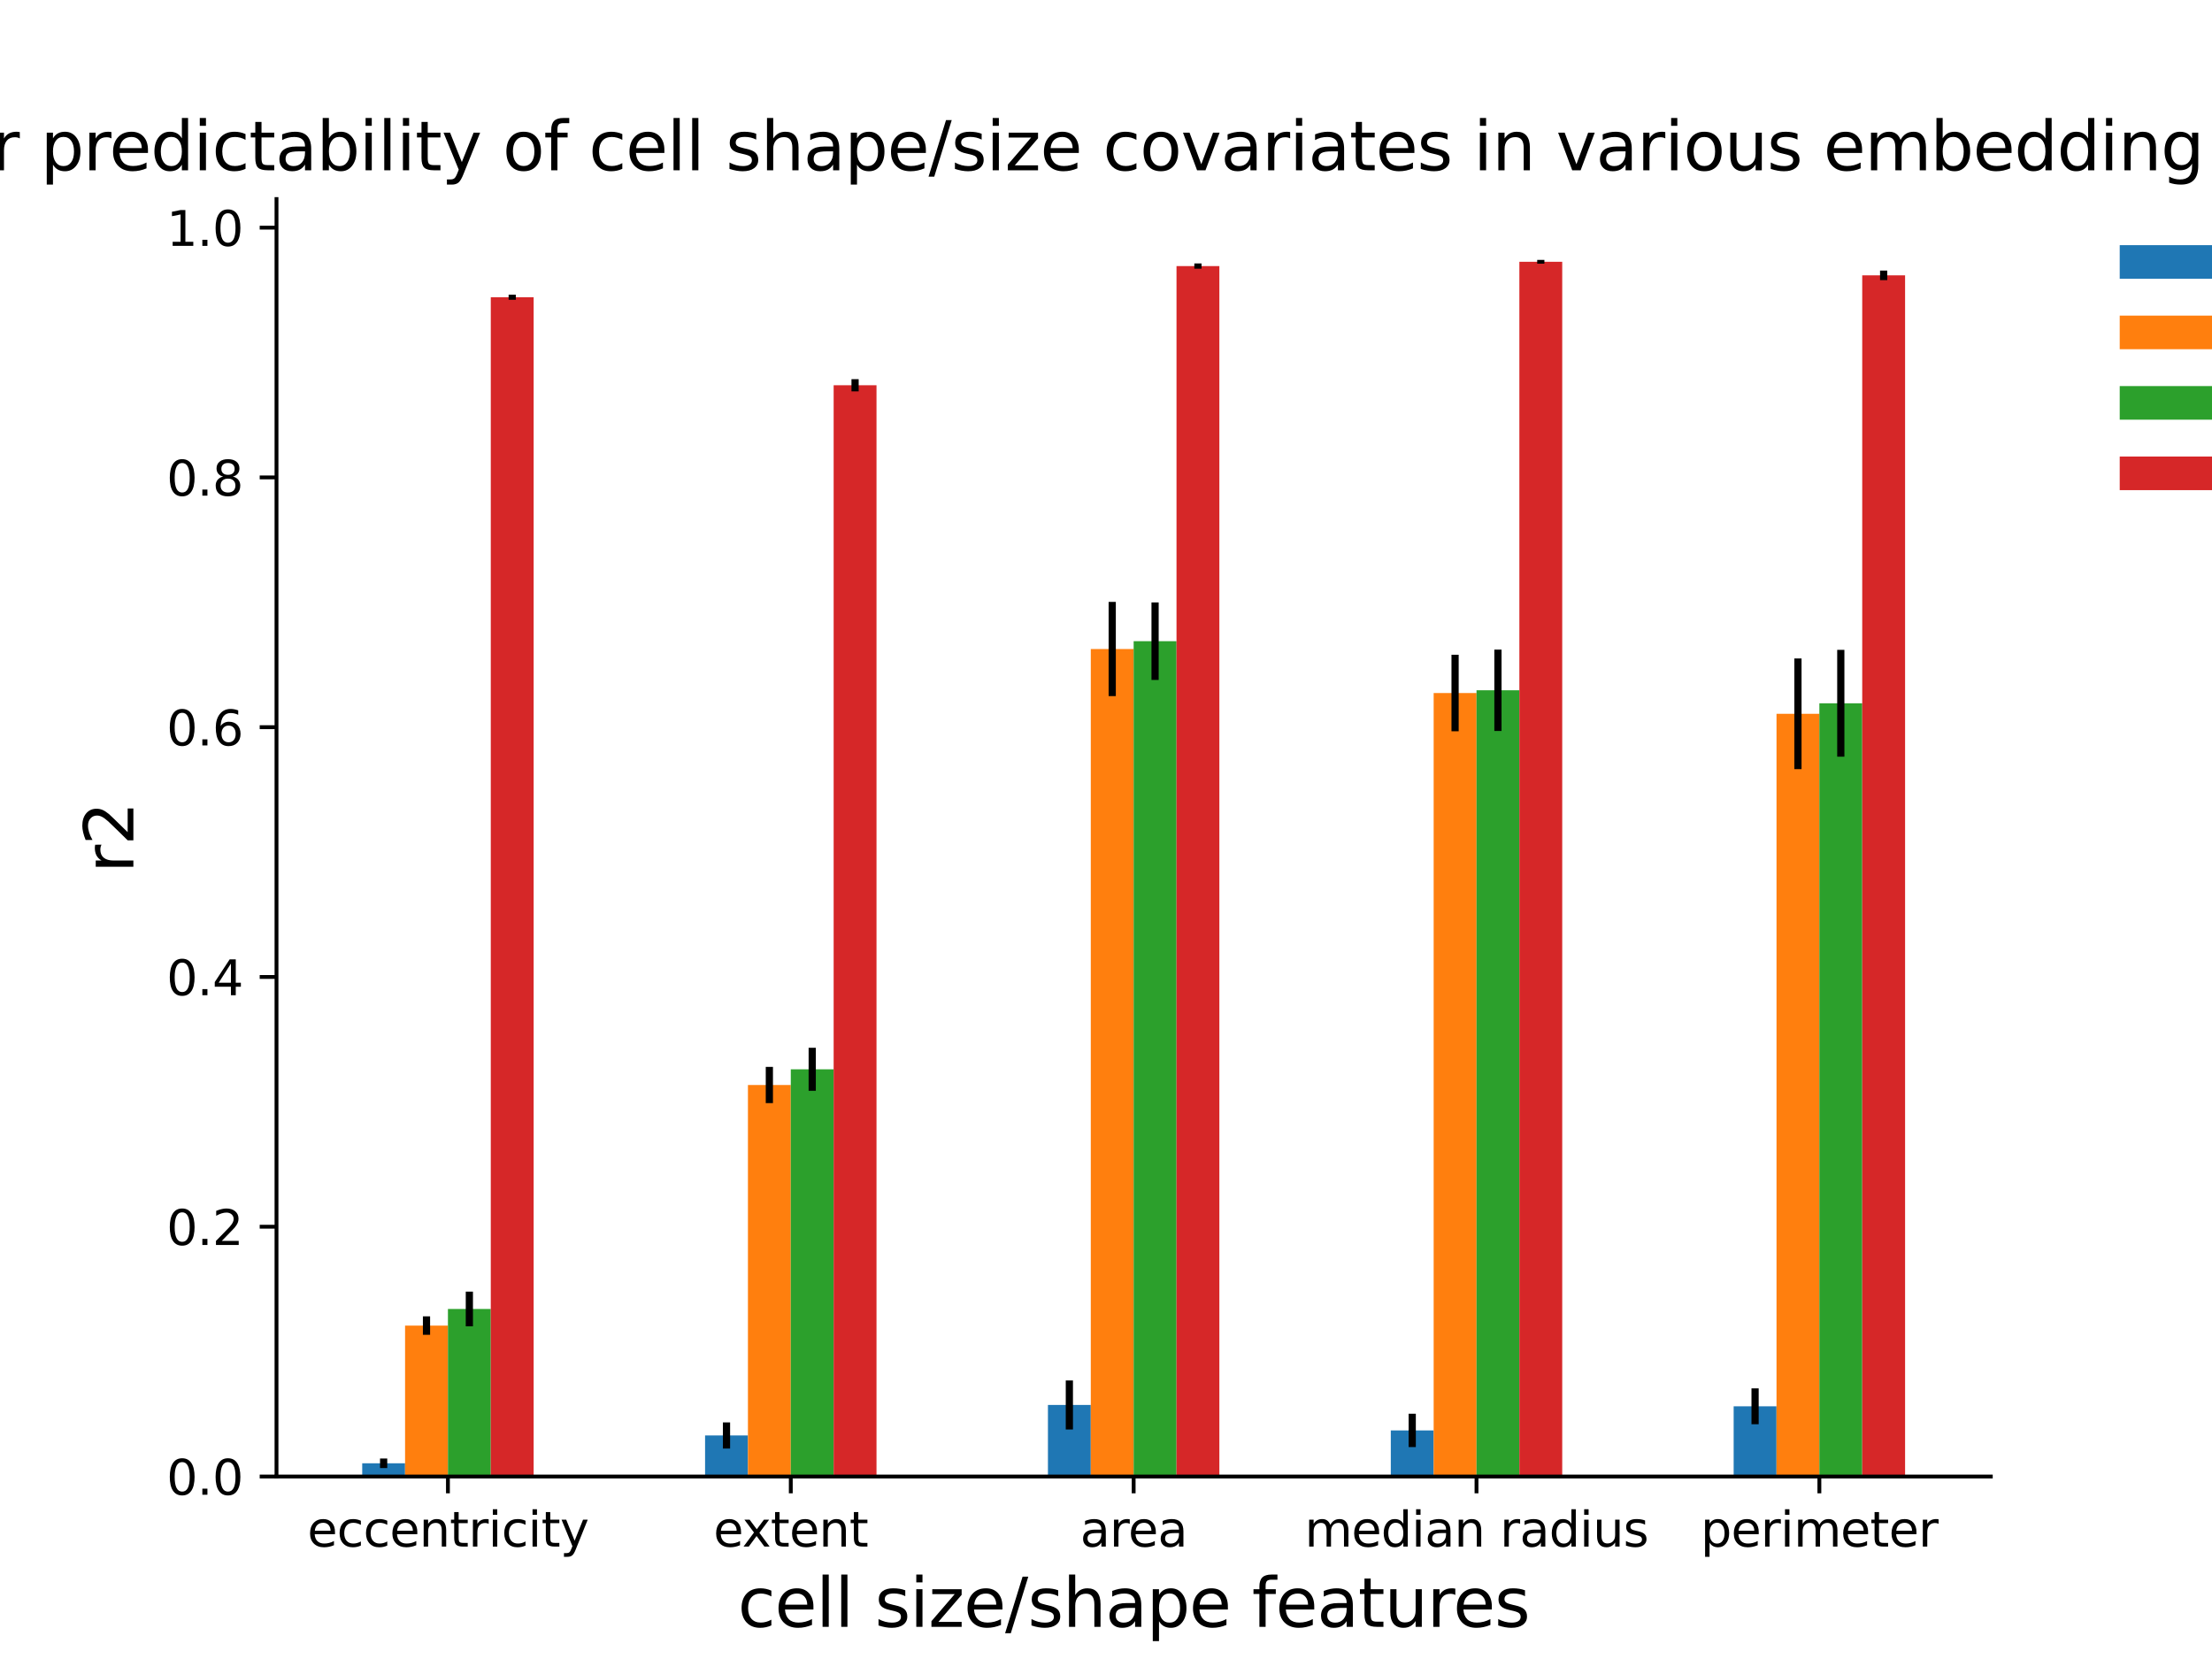 <?xml version="1.0" encoding="utf-8" standalone="no"?>
<!DOCTYPE svg PUBLIC "-//W3C//DTD SVG 1.1//EN"
  "http://www.w3.org/Graphics/SVG/1.1/DTD/svg11.dtd">
<svg xmlns:xlink="http://www.w3.org/1999/xlink" width="460.8pt" height="345.6pt" viewBox="0 0 460.8 345.6" xmlns="http://www.w3.org/2000/svg" version="1.1">
 <defs>
  <style type="text/css">*{stroke-linejoin: round; stroke-linecap: butt}</style>
 </defs>
 <g id="figure_1">
  <g id="patch_1">
   <path d="M 0 345.6 
L 460.8 345.6 
L 460.8 0 
L 0 0 
z
" style="fill: #ffffff"/>
  </g>
  <g id="axes_1">
   <g id="patch_2">
    <path d="M 57.6 307.584 
L 414.72 307.584 
L 414.72 41.472 
L 57.6 41.472 
z
" style="fill: #ffffff"/>
   </g>
   <g id="patch_3">
    <path d="M 75.456 307.584 
L 84.384 307.584 
L 84.384 304.825 
L 75.456 304.825 
z
" clip-path="url(#pe080d397da)" style="fill: #1f77b4"/>
   </g>
   <g id="patch_4">
    <path d="M 146.88 307.584 
L 155.808 307.584 
L 155.808 299.033 
L 146.88 299.033 
z
" clip-path="url(#pe080d397da)" style="fill: #1f77b4"/>
   </g>
   <g id="patch_5">
    <path d="M 218.304 307.584 
L 227.232 307.584 
L 227.232 292.681 
L 218.304 292.681 
z
" clip-path="url(#pe080d397da)" style="fill: #1f77b4"/>
   </g>
   <g id="patch_6">
    <path d="M 289.728 307.584 
L 298.656 307.584 
L 298.656 297.981 
L 289.728 297.981 
z
" clip-path="url(#pe080d397da)" style="fill: #1f77b4"/>
   </g>
   <g id="patch_7">
    <path d="M 361.152 307.584 
L 370.08 307.584 
L 370.08 292.955 
L 361.152 292.955 
z
" clip-path="url(#pe080d397da)" style="fill: #1f77b4"/>
   </g>
   <g id="patch_8">
    <path d="M 84.384 307.584 
L 93.312 307.584 
L 93.312 276.142 
L 84.384 276.142 
z
" clip-path="url(#pe080d397da)" style="fill: #ff7f0e"/>
   </g>
   <g id="patch_9">
    <path d="M 155.808 307.584 
L 164.736 307.584 
L 164.736 226.028 
L 155.808 226.028 
z
" clip-path="url(#pe080d397da)" style="fill: #ff7f0e"/>
   </g>
   <g id="patch_10">
    <path d="M 227.232 307.584 
L 236.16 307.584 
L 236.16 135.202 
L 227.232 135.202 
z
" clip-path="url(#pe080d397da)" style="fill: #ff7f0e"/>
   </g>
   <g id="patch_11">
    <path d="M 298.656 307.584 
L 307.584 307.584 
L 307.584 144.368 
L 298.656 144.368 
z
" clip-path="url(#pe080d397da)" style="fill: #ff7f0e"/>
   </g>
   <g id="patch_12">
    <path d="M 370.08 307.584 
L 379.008 307.584 
L 379.008 148.697 
L 370.08 148.697 
z
" clip-path="url(#pe080d397da)" style="fill: #ff7f0e"/>
   </g>
   <g id="patch_13">
    <path d="M 93.312 307.584 
L 102.24 307.584 
L 102.24 272.683 
L 93.312 272.683 
z
" clip-path="url(#pe080d397da)" style="fill: #2ca02c"/>
   </g>
   <g id="patch_14">
    <path d="M 164.736 307.584 
L 173.664 307.584 
L 173.664 222.754 
L 164.736 222.754 
z
" clip-path="url(#pe080d397da)" style="fill: #2ca02c"/>
   </g>
   <g id="patch_15">
    <path d="M 236.16 307.584 
L 245.088 307.584 
L 245.088 133.565 
L 236.16 133.565 
z
" clip-path="url(#pe080d397da)" style="fill: #2ca02c"/>
   </g>
   <g id="patch_16">
    <path d="M 307.584 307.584 
L 316.512 307.584 
L 316.512 143.797 
L 307.584 143.797 
z
" clip-path="url(#pe080d397da)" style="fill: #2ca02c"/>
   </g>
   <g id="patch_17">
    <path d="M 379.008 307.584 
L 387.936 307.584 
L 387.936 146.505 
L 379.008 146.505 
z
" clip-path="url(#pe080d397da)" style="fill: #2ca02c"/>
   </g>
   <g id="patch_18">
    <path d="M 102.24 307.584 
L 111.168 307.584 
L 111.168 61.919 
L 102.24 61.919 
z
" clip-path="url(#pe080d397da)" style="fill: #d62728"/>
   </g>
   <g id="patch_19">
    <path d="M 173.664 307.584 
L 182.592 307.584 
L 182.592 80.256 
L 173.664 80.256 
z
" clip-path="url(#pe080d397da)" style="fill: #d62728"/>
   </g>
   <g id="patch_20">
    <path d="M 245.088 307.584 
L 254.016 307.584 
L 254.016 55.429 
L 245.088 55.429 
z
" clip-path="url(#pe080d397da)" style="fill: #d62728"/>
   </g>
   <g id="patch_21">
    <path d="M 316.512 307.584 
L 325.44 307.584 
L 325.44 54.535 
L 316.512 54.535 
z
" clip-path="url(#pe080d397da)" style="fill: #d62728"/>
   </g>
   <g id="patch_22">
    <path d="M 387.936 307.584 
L 396.864 307.584 
L 396.864 57.361 
L 387.936 57.361 
z
" clip-path="url(#pe080d397da)" style="fill: #d62728"/>
   </g>
   <g id="matplotlib.axis_1">
    <g id="xtick_1">
     <g id="line2d_1">
      <defs>
       <path id="m1ae8e71442" d="M 0 0 
L 0 3.5 
" style="stroke: #000000; stroke-width: 0.8"/>
      </defs>
      <g>
       <use xlink:href="#m1ae8e71442" x="93.312" y="307.584" style="stroke: #000000; stroke-width: 0.8"/>
      </g>
     </g>
     <g id="text_1">
      <!-- eccentricity -->
      <g transform="translate(64.029 322.182) scale(0.1 -0.1)">
       <defs>
        <path id="DejaVuSans-65" d="M 3597 1894 
L 3597 1613 
L 953 1613 
Q 991 1019 1311 708 
Q 1631 397 2203 397 
Q 2534 397 2845 478 
Q 3156 559 3463 722 
L 3463 178 
Q 3153 47 2828 -22 
Q 2503 -91 2169 -91 
Q 1331 -91 842 396 
Q 353 884 353 1716 
Q 353 2575 817 3079 
Q 1281 3584 2069 3584 
Q 2775 3584 3186 3129 
Q 3597 2675 3597 1894 
z
M 3022 2063 
Q 3016 2534 2758 2815 
Q 2500 3097 2075 3097 
Q 1594 3097 1305 2825 
Q 1016 2553 972 2059 
L 3022 2063 
z
" transform="scale(0.016)"/>
        <path id="DejaVuSans-63" d="M 3122 3366 
L 3122 2828 
Q 2878 2963 2633 3030 
Q 2388 3097 2138 3097 
Q 1578 3097 1268 2742 
Q 959 2388 959 1747 
Q 959 1106 1268 751 
Q 1578 397 2138 397 
Q 2388 397 2633 464 
Q 2878 531 3122 666 
L 3122 134 
Q 2881 22 2623 -34 
Q 2366 -91 2075 -91 
Q 1284 -91 818 406 
Q 353 903 353 1747 
Q 353 2603 823 3093 
Q 1294 3584 2113 3584 
Q 2378 3584 2631 3529 
Q 2884 3475 3122 3366 
z
" transform="scale(0.016)"/>
        <path id="DejaVuSans-6e" d="M 3513 2113 
L 3513 0 
L 2938 0 
L 2938 2094 
Q 2938 2591 2744 2837 
Q 2550 3084 2163 3084 
Q 1697 3084 1428 2787 
Q 1159 2491 1159 1978 
L 1159 0 
L 581 0 
L 581 3500 
L 1159 3500 
L 1159 2956 
Q 1366 3272 1645 3428 
Q 1925 3584 2291 3584 
Q 2894 3584 3203 3211 
Q 3513 2838 3513 2113 
z
" transform="scale(0.016)"/>
        <path id="DejaVuSans-74" d="M 1172 4494 
L 1172 3500 
L 2356 3500 
L 2356 3053 
L 1172 3053 
L 1172 1153 
Q 1172 725 1289 603 
Q 1406 481 1766 481 
L 2356 481 
L 2356 0 
L 1766 0 
Q 1100 0 847 248 
Q 594 497 594 1153 
L 594 3053 
L 172 3053 
L 172 3500 
L 594 3500 
L 594 4494 
L 1172 4494 
z
" transform="scale(0.016)"/>
        <path id="DejaVuSans-72" d="M 2631 2963 
Q 2534 3019 2420 3045 
Q 2306 3072 2169 3072 
Q 1681 3072 1420 2755 
Q 1159 2438 1159 1844 
L 1159 0 
L 581 0 
L 581 3500 
L 1159 3500 
L 1159 2956 
Q 1341 3275 1631 3429 
Q 1922 3584 2338 3584 
Q 2397 3584 2469 3576 
Q 2541 3569 2628 3553 
L 2631 2963 
z
" transform="scale(0.016)"/>
        <path id="DejaVuSans-69" d="M 603 3500 
L 1178 3500 
L 1178 0 
L 603 0 
L 603 3500 
z
M 603 4863 
L 1178 4863 
L 1178 4134 
L 603 4134 
L 603 4863 
z
" transform="scale(0.016)"/>
        <path id="DejaVuSans-79" d="M 2059 -325 
Q 1816 -950 1584 -1140 
Q 1353 -1331 966 -1331 
L 506 -1331 
L 506 -850 
L 844 -850 
Q 1081 -850 1212 -737 
Q 1344 -625 1503 -206 
L 1606 56 
L 191 3500 
L 800 3500 
L 1894 763 
L 2988 3500 
L 3597 3500 
L 2059 -325 
z
" transform="scale(0.016)"/>
       </defs>
       <use xlink:href="#DejaVuSans-65"/>
       <use xlink:href="#DejaVuSans-63" x="61.523"/>
       <use xlink:href="#DejaVuSans-63" x="116.504"/>
       <use xlink:href="#DejaVuSans-65" x="171.484"/>
       <use xlink:href="#DejaVuSans-6e" x="233.008"/>
       <use xlink:href="#DejaVuSans-74" x="296.387"/>
       <use xlink:href="#DejaVuSans-72" x="335.596"/>
       <use xlink:href="#DejaVuSans-69" x="376.709"/>
       <use xlink:href="#DejaVuSans-63" x="404.492"/>
       <use xlink:href="#DejaVuSans-69" x="459.473"/>
       <use xlink:href="#DejaVuSans-74" x="487.256"/>
       <use xlink:href="#DejaVuSans-79" x="526.465"/>
      </g>
     </g>
    </g>
    <g id="xtick_2">
     <g id="line2d_2">
      <g>
       <use xlink:href="#m1ae8e71442" x="164.736" y="307.584" style="stroke: #000000; stroke-width: 0.8"/>
      </g>
     </g>
     <g id="text_2">
      <!-- extent -->
      <g transform="translate(148.622 322.182) scale(0.1 -0.1)">
       <defs>
        <path id="DejaVuSans-78" d="M 3513 3500 
L 2247 1797 
L 3578 0 
L 2900 0 
L 1881 1375 
L 863 0 
L 184 0 
L 1544 1831 
L 300 3500 
L 978 3500 
L 1906 2253 
L 2834 3500 
L 3513 3500 
z
" transform="scale(0.016)"/>
       </defs>
       <use xlink:href="#DejaVuSans-65"/>
       <use xlink:href="#DejaVuSans-78" x="59.773"/>
       <use xlink:href="#DejaVuSans-74" x="118.953"/>
       <use xlink:href="#DejaVuSans-65" x="158.162"/>
       <use xlink:href="#DejaVuSans-6e" x="219.686"/>
       <use xlink:href="#DejaVuSans-74" x="283.064"/>
      </g>
     </g>
    </g>
    <g id="xtick_3">
     <g id="line2d_3">
      <g>
       <use xlink:href="#m1ae8e71442" x="236.16" y="307.584" style="stroke: #000000; stroke-width: 0.8"/>
      </g>
     </g>
     <g id="text_3">
      <!-- area -->
      <g transform="translate(225.012 322.182) scale(0.1 -0.1)">
       <defs>
        <path id="DejaVuSans-61" d="M 2194 1759 
Q 1497 1759 1228 1600 
Q 959 1441 959 1056 
Q 959 750 1161 570 
Q 1363 391 1709 391 
Q 2188 391 2477 730 
Q 2766 1069 2766 1631 
L 2766 1759 
L 2194 1759 
z
M 3341 1997 
L 3341 0 
L 2766 0 
L 2766 531 
Q 2569 213 2275 61 
Q 1981 -91 1556 -91 
Q 1019 -91 701 211 
Q 384 513 384 1019 
Q 384 1609 779 1909 
Q 1175 2209 1959 2209 
L 2766 2209 
L 2766 2266 
Q 2766 2663 2505 2880 
Q 2244 3097 1772 3097 
Q 1472 3097 1187 3025 
Q 903 2953 641 2809 
L 641 3341 
Q 956 3463 1253 3523 
Q 1550 3584 1831 3584 
Q 2591 3584 2966 3190 
Q 3341 2797 3341 1997 
z
" transform="scale(0.016)"/>
       </defs>
       <use xlink:href="#DejaVuSans-61"/>
       <use xlink:href="#DejaVuSans-72" x="61.279"/>
       <use xlink:href="#DejaVuSans-65" x="100.143"/>
       <use xlink:href="#DejaVuSans-61" x="161.666"/>
      </g>
     </g>
    </g>
    <g id="xtick_4">
     <g id="line2d_4">
      <g>
       <use xlink:href="#m1ae8e71442" x="307.584" y="307.584" style="stroke: #000000; stroke-width: 0.8"/>
      </g>
     </g>
     <g id="text_4">
      <!-- median radius -->
      <g transform="translate(271.796 322.182) scale(0.1 -0.1)">
       <defs>
        <path id="DejaVuSans-6d" d="M 3328 2828 
Q 3544 3216 3844 3400 
Q 4144 3584 4550 3584 
Q 5097 3584 5394 3201 
Q 5691 2819 5691 2113 
L 5691 0 
L 5113 0 
L 5113 2094 
Q 5113 2597 4934 2840 
Q 4756 3084 4391 3084 
Q 3944 3084 3684 2787 
Q 3425 2491 3425 1978 
L 3425 0 
L 2847 0 
L 2847 2094 
Q 2847 2600 2669 2842 
Q 2491 3084 2119 3084 
Q 1678 3084 1418 2786 
Q 1159 2488 1159 1978 
L 1159 0 
L 581 0 
L 581 3500 
L 1159 3500 
L 1159 2956 
Q 1356 3278 1631 3431 
Q 1906 3584 2284 3584 
Q 2666 3584 2933 3390 
Q 3200 3197 3328 2828 
z
" transform="scale(0.016)"/>
        <path id="DejaVuSans-64" d="M 2906 2969 
L 2906 4863 
L 3481 4863 
L 3481 0 
L 2906 0 
L 2906 525 
Q 2725 213 2448 61 
Q 2172 -91 1784 -91 
Q 1150 -91 751 415 
Q 353 922 353 1747 
Q 353 2572 751 3078 
Q 1150 3584 1784 3584 
Q 2172 3584 2448 3432 
Q 2725 3281 2906 2969 
z
M 947 1747 
Q 947 1113 1208 752 
Q 1469 391 1925 391 
Q 2381 391 2643 752 
Q 2906 1113 2906 1747 
Q 2906 2381 2643 2742 
Q 2381 3103 1925 3103 
Q 1469 3103 1208 2742 
Q 947 2381 947 1747 
z
" transform="scale(0.016)"/>
        <path id="DejaVuSans-20" transform="scale(0.016)"/>
        <path id="DejaVuSans-75" d="M 544 1381 
L 544 3500 
L 1119 3500 
L 1119 1403 
Q 1119 906 1312 657 
Q 1506 409 1894 409 
Q 2359 409 2629 706 
Q 2900 1003 2900 1516 
L 2900 3500 
L 3475 3500 
L 3475 0 
L 2900 0 
L 2900 538 
Q 2691 219 2414 64 
Q 2138 -91 1772 -91 
Q 1169 -91 856 284 
Q 544 659 544 1381 
z
M 1991 3584 
L 1991 3584 
z
" transform="scale(0.016)"/>
        <path id="DejaVuSans-73" d="M 2834 3397 
L 2834 2853 
Q 2591 2978 2328 3040 
Q 2066 3103 1784 3103 
Q 1356 3103 1142 2972 
Q 928 2841 928 2578 
Q 928 2378 1081 2264 
Q 1234 2150 1697 2047 
L 1894 2003 
Q 2506 1872 2764 1633 
Q 3022 1394 3022 966 
Q 3022 478 2636 193 
Q 2250 -91 1575 -91 
Q 1294 -91 989 -36 
Q 684 19 347 128 
L 347 722 
Q 666 556 975 473 
Q 1284 391 1588 391 
Q 1994 391 2212 530 
Q 2431 669 2431 922 
Q 2431 1156 2273 1281 
Q 2116 1406 1581 1522 
L 1381 1569 
Q 847 1681 609 1914 
Q 372 2147 372 2553 
Q 372 3047 722 3315 
Q 1072 3584 1716 3584 
Q 2034 3584 2315 3537 
Q 2597 3491 2834 3397 
z
" transform="scale(0.016)"/>
       </defs>
       <use xlink:href="#DejaVuSans-6d"/>
       <use xlink:href="#DejaVuSans-65" x="97.412"/>
       <use xlink:href="#DejaVuSans-64" x="158.936"/>
       <use xlink:href="#DejaVuSans-69" x="222.412"/>
       <use xlink:href="#DejaVuSans-61" x="250.195"/>
       <use xlink:href="#DejaVuSans-6e" x="311.475"/>
       <use xlink:href="#DejaVuSans-20" x="374.854"/>
       <use xlink:href="#DejaVuSans-72" x="406.641"/>
       <use xlink:href="#DejaVuSans-61" x="447.754"/>
       <use xlink:href="#DejaVuSans-64" x="509.033"/>
       <use xlink:href="#DejaVuSans-69" x="572.51"/>
       <use xlink:href="#DejaVuSans-75" x="600.293"/>
       <use xlink:href="#DejaVuSans-73" x="663.672"/>
      </g>
     </g>
    </g>
    <g id="xtick_5">
     <g id="line2d_5">
      <g>
       <use xlink:href="#m1ae8e71442" x="379.008" y="307.584" style="stroke: #000000; stroke-width: 0.8"/>
      </g>
     </g>
     <g id="text_5">
      <!-- perimeter -->
      <g transform="translate(354.274 322.182) scale(0.1 -0.1)">
       <defs>
        <path id="DejaVuSans-70" d="M 1159 525 
L 1159 -1331 
L 581 -1331 
L 581 3500 
L 1159 3500 
L 1159 2969 
Q 1341 3281 1617 3432 
Q 1894 3584 2278 3584 
Q 2916 3584 3314 3078 
Q 3713 2572 3713 1747 
Q 3713 922 3314 415 
Q 2916 -91 2278 -91 
Q 1894 -91 1617 61 
Q 1341 213 1159 525 
z
M 3116 1747 
Q 3116 2381 2855 2742 
Q 2594 3103 2138 3103 
Q 1681 3103 1420 2742 
Q 1159 2381 1159 1747 
Q 1159 1113 1420 752 
Q 1681 391 2138 391 
Q 2594 391 2855 752 
Q 3116 1113 3116 1747 
z
" transform="scale(0.016)"/>
       </defs>
       <use xlink:href="#DejaVuSans-70"/>
       <use xlink:href="#DejaVuSans-65" x="63.477"/>
       <use xlink:href="#DejaVuSans-72" x="125"/>
       <use xlink:href="#DejaVuSans-69" x="166.113"/>
       <use xlink:href="#DejaVuSans-6d" x="193.896"/>
       <use xlink:href="#DejaVuSans-65" x="291.309"/>
       <use xlink:href="#DejaVuSans-74" x="352.832"/>
       <use xlink:href="#DejaVuSans-65" x="392.041"/>
       <use xlink:href="#DejaVuSans-72" x="453.564"/>
      </g>
     </g>
    </g>
    <g id="text_6">
     <!-- cell size/shape features -->
     <g transform="translate(153.696 338.9) scale(0.14 -0.14)">
      <defs>
       <path id="DejaVuSans-6c" d="M 603 4863 
L 1178 4863 
L 1178 0 
L 603 0 
L 603 4863 
z
" transform="scale(0.016)"/>
       <path id="DejaVuSans-7a" d="M 353 3500 
L 3084 3500 
L 3084 2975 
L 922 459 
L 3084 459 
L 3084 0 
L 275 0 
L 275 525 
L 2438 3041 
L 353 3041 
L 353 3500 
z
" transform="scale(0.016)"/>
       <path id="DejaVuSans-2f" d="M 1625 4666 
L 2156 4666 
L 531 -594 
L 0 -594 
L 1625 4666 
z
" transform="scale(0.016)"/>
       <path id="DejaVuSans-68" d="M 3513 2113 
L 3513 0 
L 2938 0 
L 2938 2094 
Q 2938 2591 2744 2837 
Q 2550 3084 2163 3084 
Q 1697 3084 1428 2787 
Q 1159 2491 1159 1978 
L 1159 0 
L 581 0 
L 581 4863 
L 1159 4863 
L 1159 2956 
Q 1366 3272 1645 3428 
Q 1925 3584 2291 3584 
Q 2894 3584 3203 3211 
Q 3513 2838 3513 2113 
z
" transform="scale(0.016)"/>
       <path id="DejaVuSans-66" d="M 2375 4863 
L 2375 4384 
L 1825 4384 
Q 1516 4384 1395 4259 
Q 1275 4134 1275 3809 
L 1275 3500 
L 2222 3500 
L 2222 3053 
L 1275 3053 
L 1275 0 
L 697 0 
L 697 3053 
L 147 3053 
L 147 3500 
L 697 3500 
L 697 3744 
Q 697 4328 969 4595 
Q 1241 4863 1831 4863 
L 2375 4863 
z
" transform="scale(0.016)"/>
      </defs>
      <use xlink:href="#DejaVuSans-63"/>
      <use xlink:href="#DejaVuSans-65" x="54.98"/>
      <use xlink:href="#DejaVuSans-6c" x="116.504"/>
      <use xlink:href="#DejaVuSans-6c" x="144.287"/>
      <use xlink:href="#DejaVuSans-20" x="172.07"/>
      <use xlink:href="#DejaVuSans-73" x="203.857"/>
      <use xlink:href="#DejaVuSans-69" x="255.957"/>
      <use xlink:href="#DejaVuSans-7a" x="283.74"/>
      <use xlink:href="#DejaVuSans-65" x="336.23"/>
      <use xlink:href="#DejaVuSans-2f" x="397.754"/>
      <use xlink:href="#DejaVuSans-73" x="431.445"/>
      <use xlink:href="#DejaVuSans-68" x="483.545"/>
      <use xlink:href="#DejaVuSans-61" x="546.924"/>
      <use xlink:href="#DejaVuSans-70" x="608.203"/>
      <use xlink:href="#DejaVuSans-65" x="671.68"/>
      <use xlink:href="#DejaVuSans-20" x="733.203"/>
      <use xlink:href="#DejaVuSans-66" x="764.99"/>
      <use xlink:href="#DejaVuSans-65" x="800.195"/>
      <use xlink:href="#DejaVuSans-61" x="861.719"/>
      <use xlink:href="#DejaVuSans-74" x="922.998"/>
      <use xlink:href="#DejaVuSans-75" x="962.207"/>
      <use xlink:href="#DejaVuSans-72" x="1025.586"/>
      <use xlink:href="#DejaVuSans-65" x="1064.449"/>
      <use xlink:href="#DejaVuSans-73" x="1125.973"/>
     </g>
    </g>
   </g>
   <g id="matplotlib.axis_2">
    <g id="ytick_1">
     <g id="line2d_6">
      <defs>
       <path id="m44202ad708" d="M 0 0 
L -3.5 0 
" style="stroke: #000000; stroke-width: 0.8"/>
      </defs>
      <g>
       <use xlink:href="#m44202ad708" x="57.6" y="307.584" style="stroke: #000000; stroke-width: 0.8"/>
      </g>
     </g>
     <g id="text_7">
      <!-- 0.0 -->
      <g transform="translate(34.697 311.383) scale(0.1 -0.1)">
       <defs>
        <path id="DejaVuSans-30" d="M 2034 4250 
Q 1547 4250 1301 3770 
Q 1056 3291 1056 2328 
Q 1056 1369 1301 889 
Q 1547 409 2034 409 
Q 2525 409 2770 889 
Q 3016 1369 3016 2328 
Q 3016 3291 2770 3770 
Q 2525 4250 2034 4250 
z
M 2034 4750 
Q 2819 4750 3233 4129 
Q 3647 3509 3647 2328 
Q 3647 1150 3233 529 
Q 2819 -91 2034 -91 
Q 1250 -91 836 529 
Q 422 1150 422 2328 
Q 422 3509 836 4129 
Q 1250 4750 2034 4750 
z
" transform="scale(0.016)"/>
        <path id="DejaVuSans-2e" d="M 684 794 
L 1344 794 
L 1344 0 
L 684 0 
L 684 794 
z
" transform="scale(0.016)"/>
       </defs>
       <use xlink:href="#DejaVuSans-30"/>
       <use xlink:href="#DejaVuSans-2e" x="63.623"/>
       <use xlink:href="#DejaVuSans-30" x="95.41"/>
      </g>
     </g>
    </g>
    <g id="ytick_2">
     <g id="line2d_7">
      <g>
       <use xlink:href="#m44202ad708" x="57.6" y="255.552" style="stroke: #000000; stroke-width: 0.8"/>
      </g>
     </g>
     <g id="text_8">
      <!-- 0.2 -->
      <g transform="translate(34.697 259.351) scale(0.1 -0.1)">
       <defs>
        <path id="DejaVuSans-32" d="M 1228 531 
L 3431 531 
L 3431 0 
L 469 0 
L 469 531 
Q 828 903 1448 1529 
Q 2069 2156 2228 2338 
Q 2531 2678 2651 2914 
Q 2772 3150 2772 3378 
Q 2772 3750 2511 3984 
Q 2250 4219 1831 4219 
Q 1534 4219 1204 4116 
Q 875 4013 500 3803 
L 500 4441 
Q 881 4594 1212 4672 
Q 1544 4750 1819 4750 
Q 2544 4750 2975 4387 
Q 3406 4025 3406 3419 
Q 3406 3131 3298 2873 
Q 3191 2616 2906 2266 
Q 2828 2175 2409 1742 
Q 1991 1309 1228 531 
z
" transform="scale(0.016)"/>
       </defs>
       <use xlink:href="#DejaVuSans-30"/>
       <use xlink:href="#DejaVuSans-2e" x="63.623"/>
       <use xlink:href="#DejaVuSans-32" x="95.41"/>
      </g>
     </g>
    </g>
    <g id="ytick_3">
     <g id="line2d_8">
      <g>
       <use xlink:href="#m44202ad708" x="57.6" y="203.519" style="stroke: #000000; stroke-width: 0.8"/>
      </g>
     </g>
     <g id="text_9">
      <!-- 0.4 -->
      <g transform="translate(34.697 207.319) scale(0.1 -0.1)">
       <defs>
        <path id="DejaVuSans-34" d="M 2419 4116 
L 825 1625 
L 2419 1625 
L 2419 4116 
z
M 2253 4666 
L 3047 4666 
L 3047 1625 
L 3713 1625 
L 3713 1100 
L 3047 1100 
L 3047 0 
L 2419 0 
L 2419 1100 
L 313 1100 
L 313 1709 
L 2253 4666 
z
" transform="scale(0.016)"/>
       </defs>
       <use xlink:href="#DejaVuSans-30"/>
       <use xlink:href="#DejaVuSans-2e" x="63.623"/>
       <use xlink:href="#DejaVuSans-34" x="95.41"/>
      </g>
     </g>
    </g>
    <g id="ytick_4">
     <g id="line2d_9">
      <g>
       <use xlink:href="#m44202ad708" x="57.6" y="151.487" style="stroke: #000000; stroke-width: 0.8"/>
      </g>
     </g>
     <g id="text_10">
      <!-- 0.6 -->
      <g transform="translate(34.697 155.286) scale(0.1 -0.1)">
       <defs>
        <path id="DejaVuSans-36" d="M 2113 2584 
Q 1688 2584 1439 2293 
Q 1191 2003 1191 1497 
Q 1191 994 1439 701 
Q 1688 409 2113 409 
Q 2538 409 2786 701 
Q 3034 994 3034 1497 
Q 3034 2003 2786 2293 
Q 2538 2584 2113 2584 
z
M 3366 4563 
L 3366 3988 
Q 3128 4100 2886 4159 
Q 2644 4219 2406 4219 
Q 1781 4219 1451 3797 
Q 1122 3375 1075 2522 
Q 1259 2794 1537 2939 
Q 1816 3084 2150 3084 
Q 2853 3084 3261 2657 
Q 3669 2231 3669 1497 
Q 3669 778 3244 343 
Q 2819 -91 2113 -91 
Q 1303 -91 875 529 
Q 447 1150 447 2328 
Q 447 3434 972 4092 
Q 1497 4750 2381 4750 
Q 2619 4750 2861 4703 
Q 3103 4656 3366 4563 
z
" transform="scale(0.016)"/>
       </defs>
       <use xlink:href="#DejaVuSans-30"/>
       <use xlink:href="#DejaVuSans-2e" x="63.623"/>
       <use xlink:href="#DejaVuSans-36" x="95.41"/>
      </g>
     </g>
    </g>
    <g id="ytick_5">
     <g id="line2d_10">
      <g>
       <use xlink:href="#m44202ad708" x="57.6" y="99.455" style="stroke: #000000; stroke-width: 0.8"/>
      </g>
     </g>
     <g id="text_11">
      <!-- 0.8 -->
      <g transform="translate(34.697 103.254) scale(0.1 -0.1)">
       <defs>
        <path id="DejaVuSans-38" d="M 2034 2216 
Q 1584 2216 1326 1975 
Q 1069 1734 1069 1313 
Q 1069 891 1326 650 
Q 1584 409 2034 409 
Q 2484 409 2743 651 
Q 3003 894 3003 1313 
Q 3003 1734 2745 1975 
Q 2488 2216 2034 2216 
z
M 1403 2484 
Q 997 2584 770 2862 
Q 544 3141 544 3541 
Q 544 4100 942 4425 
Q 1341 4750 2034 4750 
Q 2731 4750 3128 4425 
Q 3525 4100 3525 3541 
Q 3525 3141 3298 2862 
Q 3072 2584 2669 2484 
Q 3125 2378 3379 2068 
Q 3634 1759 3634 1313 
Q 3634 634 3220 271 
Q 2806 -91 2034 -91 
Q 1263 -91 848 271 
Q 434 634 434 1313 
Q 434 1759 690 2068 
Q 947 2378 1403 2484 
z
M 1172 3481 
Q 1172 3119 1398 2916 
Q 1625 2713 2034 2713 
Q 2441 2713 2670 2916 
Q 2900 3119 2900 3481 
Q 2900 3844 2670 4047 
Q 2441 4250 2034 4250 
Q 1625 4250 1398 4047 
Q 1172 3844 1172 3481 
z
" transform="scale(0.016)"/>
       </defs>
       <use xlink:href="#DejaVuSans-30"/>
       <use xlink:href="#DejaVuSans-2e" x="63.623"/>
       <use xlink:href="#DejaVuSans-38" x="95.41"/>
      </g>
     </g>
    </g>
    <g id="ytick_6">
     <g id="line2d_11">
      <g>
       <use xlink:href="#m44202ad708" x="57.6" y="47.422" style="stroke: #000000; stroke-width: 0.8"/>
      </g>
     </g>
     <g id="text_12">
      <!-- 1.0 -->
      <g transform="translate(34.697 51.222) scale(0.1 -0.1)">
       <defs>
        <path id="DejaVuSans-31" d="M 794 531 
L 1825 531 
L 1825 4091 
L 703 3866 
L 703 4441 
L 1819 4666 
L 2450 4666 
L 2450 531 
L 3481 531 
L 3481 0 
L 794 0 
L 794 531 
z
" transform="scale(0.016)"/>
       </defs>
       <use xlink:href="#DejaVuSans-31"/>
       <use xlink:href="#DejaVuSans-2e" x="63.623"/>
       <use xlink:href="#DejaVuSans-30" x="95.41"/>
      </g>
     </g>
    </g>
    <g id="text_13">
     <!-- r2 -->
     <g transform="translate(27.785 181.859) rotate(-90) scale(0.14 -0.14)">
      <use xlink:href="#DejaVuSans-72"/>
      <use xlink:href="#DejaVuSans-32" x="41.113"/>
     </g>
    </g>
   </g>
   <g id="LineCollection_1">
    <path d="M 79.92 305.823 
L 79.92 303.827 
" clip-path="url(#pe080d397da)" style="fill: none; stroke: #000000; stroke-width: 1.5"/>
    <path d="M 151.344 301.756 
L 151.344 296.31 
" clip-path="url(#pe080d397da)" style="fill: none; stroke: #000000; stroke-width: 1.5"/>
    <path d="M 222.768 297.782 
L 222.768 287.579 
" clip-path="url(#pe080d397da)" style="fill: none; stroke: #000000; stroke-width: 1.5"/>
    <path d="M 294.192 301.454 
L 294.192 294.508 
" clip-path="url(#pe080d397da)" style="fill: none; stroke: #000000; stroke-width: 1.5"/>
    <path d="M 365.616 296.692 
L 365.616 289.217 
" clip-path="url(#pe080d397da)" style="fill: none; stroke: #000000; stroke-width: 1.5"/>
   </g>
   <g id="LineCollection_2">
    <path d="M 88.848 278.065 
L 88.848 274.218 
" clip-path="url(#pe080d397da)" style="fill: none; stroke: #000000; stroke-width: 1.5"/>
    <path d="M 160.272 229.798 
L 160.272 222.257 
" clip-path="url(#pe080d397da)" style="fill: none; stroke: #000000; stroke-width: 1.5"/>
    <path d="M 231.696 145.017 
L 231.696 125.388 
" clip-path="url(#pe080d397da)" style="fill: none; stroke: #000000; stroke-width: 1.5"/>
    <path d="M 303.12 152.334 
L 303.12 136.402 
" clip-path="url(#pe080d397da)" style="fill: none; stroke: #000000; stroke-width: 1.5"/>
    <path d="M 374.544 160.224 
L 374.544 137.17 
" clip-path="url(#pe080d397da)" style="fill: none; stroke: #000000; stroke-width: 1.5"/>
   </g>
   <g id="LineCollection_3">
    <path d="M 97.776 276.299 
L 97.776 269.068 
" clip-path="url(#pe080d397da)" style="fill: none; stroke: #000000; stroke-width: 1.5"/>
    <path d="M 169.2 227.235 
L 169.2 218.273 
" clip-path="url(#pe080d397da)" style="fill: none; stroke: #000000; stroke-width: 1.5"/>
    <path d="M 240.624 141.638 
L 240.624 125.493 
" clip-path="url(#pe080d397da)" style="fill: none; stroke: #000000; stroke-width: 1.5"/>
    <path d="M 312.048 152.271 
L 312.048 135.322 
" clip-path="url(#pe080d397da)" style="fill: none; stroke: #000000; stroke-width: 1.5"/>
    <path d="M 383.472 157.628 
L 383.472 135.382 
" clip-path="url(#pe080d397da)" style="fill: none; stroke: #000000; stroke-width: 1.5"/>
   </g>
   <g id="LineCollection_4">
    <path d="M 106.704 62.451 
L 106.704 61.386 
" clip-path="url(#pe080d397da)" style="fill: none; stroke: #000000; stroke-width: 1.5"/>
    <path d="M 178.128 81.528 
L 178.128 78.983 
" clip-path="url(#pe080d397da)" style="fill: none; stroke: #000000; stroke-width: 1.5"/>
    <path d="M 249.552 55.975 
L 249.552 54.883 
" clip-path="url(#pe080d397da)" style="fill: none; stroke: #000000; stroke-width: 1.5"/>
    <path d="M 320.976 54.926 
L 320.976 54.144 
" clip-path="url(#pe080d397da)" style="fill: none; stroke: #000000; stroke-width: 1.5"/>
    <path d="M 392.4 58.361 
L 392.4 56.361 
" clip-path="url(#pe080d397da)" style="fill: none; stroke: #000000; stroke-width: 1.5"/>
   </g>
   <g id="patch_23">
    <path d="M 57.6 307.584 
L 57.6 41.472 
" style="fill: none; stroke: #000000; stroke-width: 0.8; stroke-linejoin: miter; stroke-linecap: square"/>
   </g>
   <g id="patch_24">
    <path d="M 57.6 307.584 
L 414.72 307.584 
" style="fill: none; stroke: #000000; stroke-width: 0.8; stroke-linejoin: miter; stroke-linecap: square"/>
   </g>
   <g id="text_14">
    <!-- Linear predictability of cell shape/size covariates in various embedding spaces -->
    <g transform="translate(-39.522 35.472) scale(0.14 -0.14)">
     <defs>
      <path id="DejaVuSans-4c" d="M 628 4666 
L 1259 4666 
L 1259 531 
L 3531 531 
L 3531 0 
L 628 0 
L 628 4666 
z
" transform="scale(0.016)"/>
      <path id="DejaVuSans-62" d="M 3116 1747 
Q 3116 2381 2855 2742 
Q 2594 3103 2138 3103 
Q 1681 3103 1420 2742 
Q 1159 2381 1159 1747 
Q 1159 1113 1420 752 
Q 1681 391 2138 391 
Q 2594 391 2855 752 
Q 3116 1113 3116 1747 
z
M 1159 2969 
Q 1341 3281 1617 3432 
Q 1894 3584 2278 3584 
Q 2916 3584 3314 3078 
Q 3713 2572 3713 1747 
Q 3713 922 3314 415 
Q 2916 -91 2278 -91 
Q 1894 -91 1617 61 
Q 1341 213 1159 525 
L 1159 0 
L 581 0 
L 581 4863 
L 1159 4863 
L 1159 2969 
z
" transform="scale(0.016)"/>
      <path id="DejaVuSans-6f" d="M 1959 3097 
Q 1497 3097 1228 2736 
Q 959 2375 959 1747 
Q 959 1119 1226 758 
Q 1494 397 1959 397 
Q 2419 397 2687 759 
Q 2956 1122 2956 1747 
Q 2956 2369 2687 2733 
Q 2419 3097 1959 3097 
z
M 1959 3584 
Q 2709 3584 3137 3096 
Q 3566 2609 3566 1747 
Q 3566 888 3137 398 
Q 2709 -91 1959 -91 
Q 1206 -91 779 398 
Q 353 888 353 1747 
Q 353 2609 779 3096 
Q 1206 3584 1959 3584 
z
" transform="scale(0.016)"/>
      <path id="DejaVuSans-76" d="M 191 3500 
L 800 3500 
L 1894 563 
L 2988 3500 
L 3597 3500 
L 2284 0 
L 1503 0 
L 191 3500 
z
" transform="scale(0.016)"/>
      <path id="DejaVuSans-67" d="M 2906 1791 
Q 2906 2416 2648 2759 
Q 2391 3103 1925 3103 
Q 1463 3103 1205 2759 
Q 947 2416 947 1791 
Q 947 1169 1205 825 
Q 1463 481 1925 481 
Q 2391 481 2648 825 
Q 2906 1169 2906 1791 
z
M 3481 434 
Q 3481 -459 3084 -895 
Q 2688 -1331 1869 -1331 
Q 1566 -1331 1297 -1286 
Q 1028 -1241 775 -1147 
L 775 -588 
Q 1028 -725 1275 -790 
Q 1522 -856 1778 -856 
Q 2344 -856 2625 -561 
Q 2906 -266 2906 331 
L 2906 616 
Q 2728 306 2450 153 
Q 2172 0 1784 0 
Q 1141 0 747 490 
Q 353 981 353 1791 
Q 353 2603 747 3093 
Q 1141 3584 1784 3584 
Q 2172 3584 2450 3431 
Q 2728 3278 2906 2969 
L 2906 3500 
L 3481 3500 
L 3481 434 
z
" transform="scale(0.016)"/>
     </defs>
     <use xlink:href="#DejaVuSans-4c"/>
     <use xlink:href="#DejaVuSans-69" x="55.713"/>
     <use xlink:href="#DejaVuSans-6e" x="83.496"/>
     <use xlink:href="#DejaVuSans-65" x="146.875"/>
     <use xlink:href="#DejaVuSans-61" x="208.398"/>
     <use xlink:href="#DejaVuSans-72" x="269.678"/>
     <use xlink:href="#DejaVuSans-20" x="310.791"/>
     <use xlink:href="#DejaVuSans-70" x="342.578"/>
     <use xlink:href="#DejaVuSans-72" x="406.055"/>
     <use xlink:href="#DejaVuSans-65" x="444.918"/>
     <use xlink:href="#DejaVuSans-64" x="506.441"/>
     <use xlink:href="#DejaVuSans-69" x="569.918"/>
     <use xlink:href="#DejaVuSans-63" x="597.701"/>
     <use xlink:href="#DejaVuSans-74" x="652.682"/>
     <use xlink:href="#DejaVuSans-61" x="691.891"/>
     <use xlink:href="#DejaVuSans-62" x="753.17"/>
     <use xlink:href="#DejaVuSans-69" x="816.646"/>
     <use xlink:href="#DejaVuSans-6c" x="844.43"/>
     <use xlink:href="#DejaVuSans-69" x="872.213"/>
     <use xlink:href="#DejaVuSans-74" x="899.996"/>
     <use xlink:href="#DejaVuSans-79" x="939.205"/>
     <use xlink:href="#DejaVuSans-20" x="998.385"/>
     <use xlink:href="#DejaVuSans-6f" x="1030.172"/>
     <use xlink:href="#DejaVuSans-66" x="1091.354"/>
     <use xlink:href="#DejaVuSans-20" x="1126.559"/>
     <use xlink:href="#DejaVuSans-63" x="1158.346"/>
     <use xlink:href="#DejaVuSans-65" x="1213.326"/>
     <use xlink:href="#DejaVuSans-6c" x="1274.85"/>
     <use xlink:href="#DejaVuSans-6c" x="1302.633"/>
     <use xlink:href="#DejaVuSans-20" x="1330.416"/>
     <use xlink:href="#DejaVuSans-73" x="1362.203"/>
     <use xlink:href="#DejaVuSans-68" x="1414.303"/>
     <use xlink:href="#DejaVuSans-61" x="1477.682"/>
     <use xlink:href="#DejaVuSans-70" x="1538.961"/>
     <use xlink:href="#DejaVuSans-65" x="1602.438"/>
     <use xlink:href="#DejaVuSans-2f" x="1663.961"/>
     <use xlink:href="#DejaVuSans-73" x="1697.652"/>
     <use xlink:href="#DejaVuSans-69" x="1749.752"/>
     <use xlink:href="#DejaVuSans-7a" x="1777.535"/>
     <use xlink:href="#DejaVuSans-65" x="1830.025"/>
     <use xlink:href="#DejaVuSans-20" x="1891.549"/>
     <use xlink:href="#DejaVuSans-63" x="1923.336"/>
     <use xlink:href="#DejaVuSans-6f" x="1978.316"/>
     <use xlink:href="#DejaVuSans-76" x="2039.498"/>
     <use xlink:href="#DejaVuSans-61" x="2098.678"/>
     <use xlink:href="#DejaVuSans-72" x="2159.957"/>
     <use xlink:href="#DejaVuSans-69" x="2201.07"/>
     <use xlink:href="#DejaVuSans-61" x="2228.854"/>
     <use xlink:href="#DejaVuSans-74" x="2290.133"/>
     <use xlink:href="#DejaVuSans-65" x="2329.342"/>
     <use xlink:href="#DejaVuSans-73" x="2390.865"/>
     <use xlink:href="#DejaVuSans-20" x="2442.965"/>
     <use xlink:href="#DejaVuSans-69" x="2474.752"/>
     <use xlink:href="#DejaVuSans-6e" x="2502.535"/>
     <use xlink:href="#DejaVuSans-20" x="2565.914"/>
     <use xlink:href="#DejaVuSans-76" x="2597.701"/>
     <use xlink:href="#DejaVuSans-61" x="2656.881"/>
     <use xlink:href="#DejaVuSans-72" x="2718.16"/>
     <use xlink:href="#DejaVuSans-69" x="2759.273"/>
     <use xlink:href="#DejaVuSans-6f" x="2787.057"/>
     <use xlink:href="#DejaVuSans-75" x="2848.238"/>
     <use xlink:href="#DejaVuSans-73" x="2911.617"/>
     <use xlink:href="#DejaVuSans-20" x="2963.717"/>
     <use xlink:href="#DejaVuSans-65" x="2995.504"/>
     <use xlink:href="#DejaVuSans-6d" x="3057.027"/>
     <use xlink:href="#DejaVuSans-62" x="3154.439"/>
     <use xlink:href="#DejaVuSans-65" x="3217.916"/>
     <use xlink:href="#DejaVuSans-64" x="3279.439"/>
     <use xlink:href="#DejaVuSans-64" x="3342.916"/>
     <use xlink:href="#DejaVuSans-69" x="3406.393"/>
     <use xlink:href="#DejaVuSans-6e" x="3434.176"/>
     <use xlink:href="#DejaVuSans-67" x="3497.555"/>
     <use xlink:href="#DejaVuSans-20" x="3561.031"/>
     <use xlink:href="#DejaVuSans-73" x="3592.818"/>
     <use xlink:href="#DejaVuSans-70" x="3644.918"/>
     <use xlink:href="#DejaVuSans-61" x="3708.395"/>
     <use xlink:href="#DejaVuSans-63" x="3769.674"/>
     <use xlink:href="#DejaVuSans-65" x="3824.654"/>
     <use xlink:href="#DejaVuSans-73" x="3886.178"/>
    </g>
   </g>
   <g id="legend_1">
    <g id="patch_25">
     <path d="M 441.576 58.07 
L 461.576 58.07 
L 461.576 51.07 
L 441.576 51.07 
z
" style="fill: #1f77b4"/>
    </g>
    <g id="text_15">
     <!-- salient -->
     <g transform="translate(469.576 58.07) scale(0.1 -0.1)">
      <use xlink:href="#DejaVuSans-73"/>
      <use xlink:href="#DejaVuSans-61" x="52.1"/>
      <use xlink:href="#DejaVuSans-6c" x="113.379"/>
      <use xlink:href="#DejaVuSans-69" x="141.162"/>
      <use xlink:href="#DejaVuSans-65" x="168.945"/>
      <use xlink:href="#DejaVuSans-6e" x="230.469"/>
      <use xlink:href="#DejaVuSans-74" x="293.848"/>
     </g>
    </g>
    <g id="patch_26">
     <path d="M 441.576 72.749 
L 461.576 72.749 
L 461.576 65.749 
L 441.576 65.749 
z
" style="fill: #ff7f0e"/>
    </g>
    <g id="text_16">
     <!-- background -->
     <g transform="translate(469.576 72.749) scale(0.1 -0.1)">
      <defs>
       <path id="DejaVuSans-6b" d="M 581 4863 
L 1159 4863 
L 1159 1991 
L 2875 3500 
L 3609 3500 
L 1753 1863 
L 3688 0 
L 2938 0 
L 1159 1709 
L 1159 0 
L 581 0 
L 581 4863 
z
" transform="scale(0.016)"/>
      </defs>
      <use xlink:href="#DejaVuSans-62"/>
      <use xlink:href="#DejaVuSans-61" x="63.477"/>
      <use xlink:href="#DejaVuSans-63" x="124.756"/>
      <use xlink:href="#DejaVuSans-6b" x="179.736"/>
      <use xlink:href="#DejaVuSans-67" x="237.646"/>
      <use xlink:href="#DejaVuSans-72" x="301.123"/>
      <use xlink:href="#DejaVuSans-6f" x="339.986"/>
      <use xlink:href="#DejaVuSans-75" x="401.168"/>
      <use xlink:href="#DejaVuSans-6e" x="464.547"/>
      <use xlink:href="#DejaVuSans-64" x="527.926"/>
     </g>
    </g>
    <g id="patch_27">
     <path d="M 441.576 87.427 
L 461.576 87.427 
L 461.576 80.427 
L 441.576 80.427 
z
" style="fill: #2ca02c"/>
    </g>
    <g id="text_17">
     <!-- salient+background -->
     <g transform="translate(469.576 87.427) scale(0.1 -0.1)">
      <defs>
       <path id="DejaVuSans-2b" d="M 2944 4013 
L 2944 2272 
L 4684 2272 
L 4684 1741 
L 2944 1741 
L 2944 0 
L 2419 0 
L 2419 1741 
L 678 1741 
L 678 2272 
L 2419 2272 
L 2419 4013 
L 2944 4013 
z
" transform="scale(0.016)"/>
      </defs>
      <use xlink:href="#DejaVuSans-73"/>
      <use xlink:href="#DejaVuSans-61" x="52.1"/>
      <use xlink:href="#DejaVuSans-6c" x="113.379"/>
      <use xlink:href="#DejaVuSans-69" x="141.162"/>
      <use xlink:href="#DejaVuSans-65" x="168.945"/>
      <use xlink:href="#DejaVuSans-6e" x="230.469"/>
      <use xlink:href="#DejaVuSans-74" x="293.848"/>
      <use xlink:href="#DejaVuSans-2b" x="333.057"/>
      <use xlink:href="#DejaVuSans-62" x="416.846"/>
      <use xlink:href="#DejaVuSans-61" x="480.322"/>
      <use xlink:href="#DejaVuSans-63" x="541.602"/>
      <use xlink:href="#DejaVuSans-6b" x="596.582"/>
      <use xlink:href="#DejaVuSans-67" x="654.492"/>
      <use xlink:href="#DejaVuSans-72" x="717.969"/>
      <use xlink:href="#DejaVuSans-6f" x="756.832"/>
      <use xlink:href="#DejaVuSans-75" x="818.014"/>
      <use xlink:href="#DejaVuSans-6e" x="881.393"/>
      <use xlink:href="#DejaVuSans-64" x="944.771"/>
     </g>
    </g>
    <g id="patch_28">
     <path d="M 441.576 102.105 
L 461.576 102.105 
L 461.576 95.105 
L 441.576 95.105 
z
" style="fill: #d62728"/>
    </g>
    <g id="text_18">
     <!-- CellProfiler -->
     <g transform="translate(469.576 102.105) scale(0.1 -0.1)">
      <defs>
       <path id="DejaVuSans-43" d="M 4122 4306 
L 4122 3641 
Q 3803 3938 3442 4084 
Q 3081 4231 2675 4231 
Q 1875 4231 1450 3742 
Q 1025 3253 1025 2328 
Q 1025 1406 1450 917 
Q 1875 428 2675 428 
Q 3081 428 3442 575 
Q 3803 722 4122 1019 
L 4122 359 
Q 3791 134 3420 21 
Q 3050 -91 2638 -91 
Q 1578 -91 968 557 
Q 359 1206 359 2328 
Q 359 3453 968 4101 
Q 1578 4750 2638 4750 
Q 3056 4750 3426 4639 
Q 3797 4528 4122 4306 
z
" transform="scale(0.016)"/>
       <path id="DejaVuSans-50" d="M 1259 4147 
L 1259 2394 
L 2053 2394 
Q 2494 2394 2734 2622 
Q 2975 2850 2975 3272 
Q 2975 3691 2734 3919 
Q 2494 4147 2053 4147 
L 1259 4147 
z
M 628 4666 
L 2053 4666 
Q 2838 4666 3239 4311 
Q 3641 3956 3641 3272 
Q 3641 2581 3239 2228 
Q 2838 1875 2053 1875 
L 1259 1875 
L 1259 0 
L 628 0 
L 628 4666 
z
" transform="scale(0.016)"/>
      </defs>
      <use xlink:href="#DejaVuSans-43"/>
      <use xlink:href="#DejaVuSans-65" x="69.824"/>
      <use xlink:href="#DejaVuSans-6c" x="131.348"/>
      <use xlink:href="#DejaVuSans-6c" x="159.131"/>
      <use xlink:href="#DejaVuSans-50" x="186.914"/>
      <use xlink:href="#DejaVuSans-72" x="245.467"/>
      <use xlink:href="#DejaVuSans-6f" x="284.33"/>
      <use xlink:href="#DejaVuSans-66" x="345.512"/>
      <use xlink:href="#DejaVuSans-69" x="380.717"/>
      <use xlink:href="#DejaVuSans-6c" x="408.5"/>
      <use xlink:href="#DejaVuSans-65" x="436.283"/>
      <use xlink:href="#DejaVuSans-72" x="497.807"/>
     </g>
    </g>
   </g>
  </g>
 </g>
 <defs>
  <clipPath id="pe080d397da">
   <rect x="57.6" y="41.472" width="357.12" height="266.112"/>
  </clipPath>
 </defs>
</svg>
